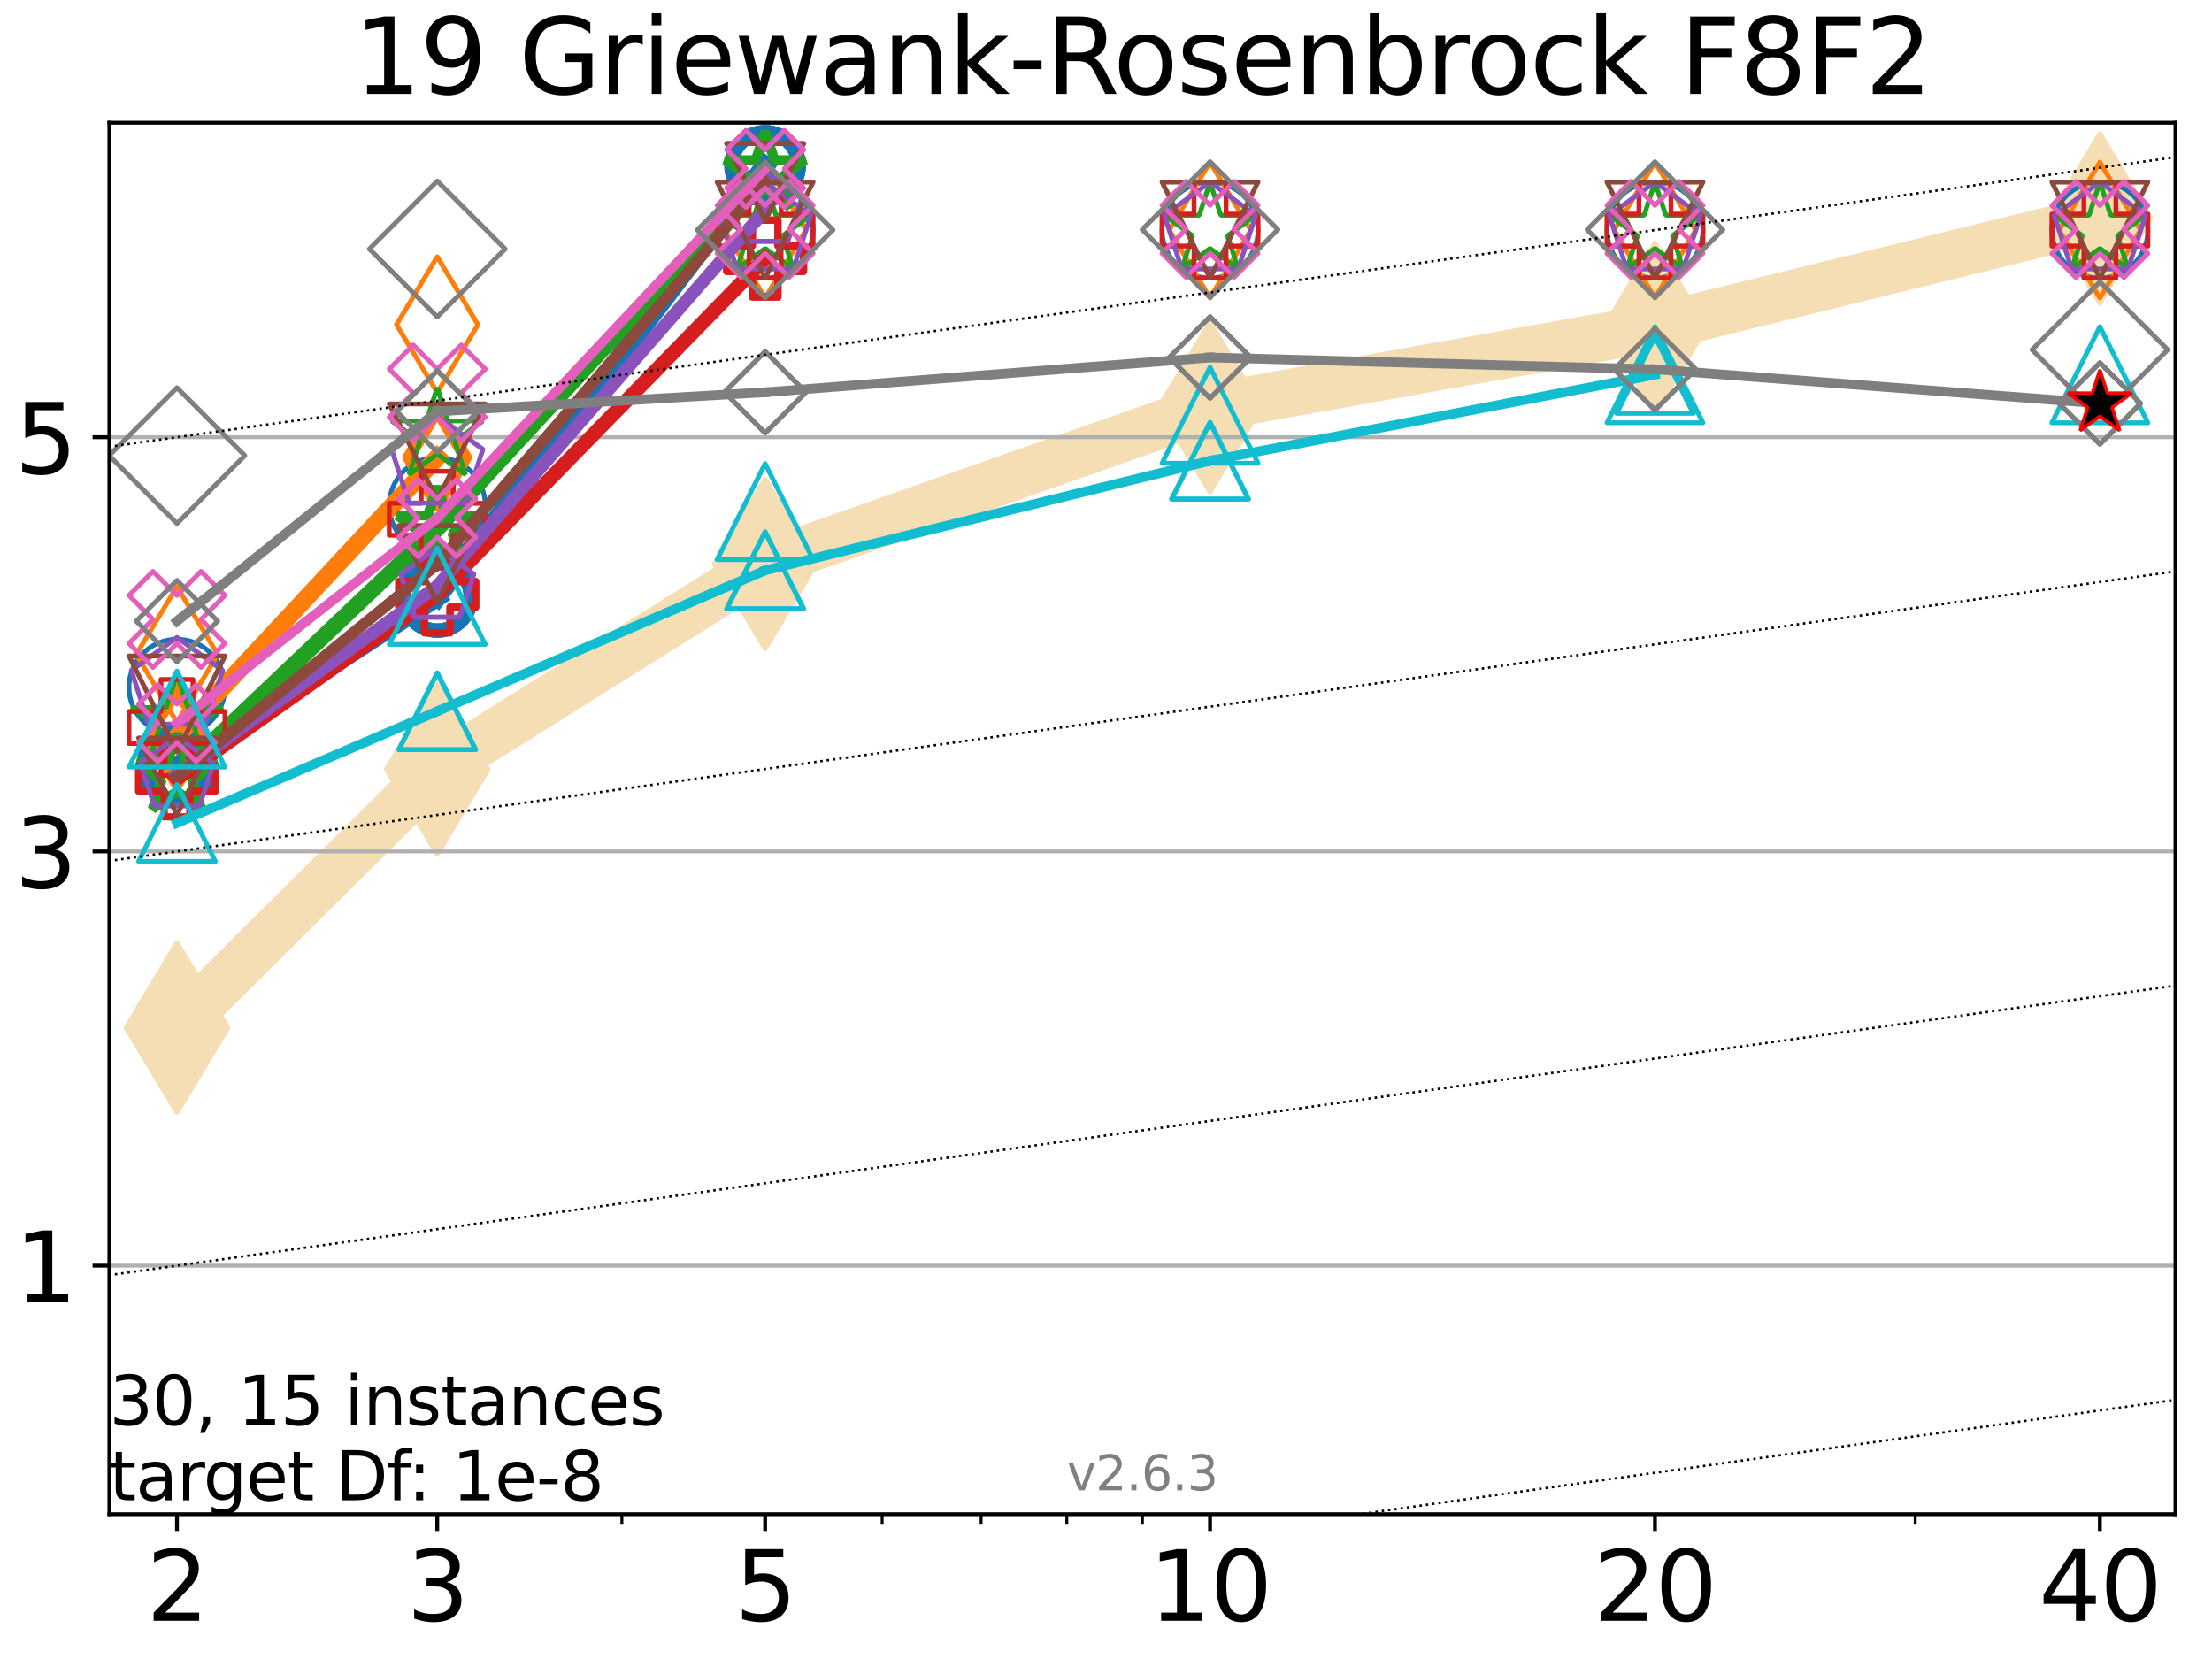 <?xml version="1.0" encoding="utf-8" standalone="no"?>
<!DOCTYPE svg PUBLIC "-//W3C//DTD SVG 1.1//EN"
  "http://www.w3.org/Graphics/SVG/1.1/DTD/svg11.dtd">
<svg xmlns:xlink="http://www.w3.org/1999/xlink" width="460.8pt" height="345.6pt" viewBox="0 0 460.8 345.6" xmlns="http://www.w3.org/2000/svg" version="1.1">
 <defs>
  <style type="text/css">*{stroke-linejoin: round; stroke-linecap: butt}</style>
 </defs>
 <g id="figure_1">
  <g id="patch_1">
   <path d="M 0 345.6 
L 460.8 345.6 
L 460.8 0 
L 0 0 
z
" style="fill: #ffffff"/>
  </g>
  <g id="axes_1">
   <g id="patch_2">
    <path d="M 22.78 315.44 
L 453.192 315.44 
L 453.192 25.56 
L 22.78 25.56 
z
" style="fill: #ffffff"/>
   </g>
   <g id="line2d_1">
    <path d="M 36.868 214.08 
L 91.085 160.247 
L 159.39 117.449 
L 252.074 84.83 
L 344.758 68.265 
L 437.443 45.519 
" clip-path="url(#p301dee664b)" style="fill: none; stroke: #f5deb3; stroke-width: 10; stroke-linecap: square"/>
    <defs>
     <path id="mb183e03fbd" d="M -0 17.678 
L 10.607 0 
L 0 -17.678 
L -10.607 -0 
z
" style="stroke: #f5deb3; stroke-linejoin: miter"/>
    </defs>
    <g clip-path="url(#p301dee664b)">
     <use xlink:href="#mb183e03fbd" x="36.868" y="214.08" style="fill: #f5deb3; stroke: #f5deb3; stroke-linejoin: miter"/>
     <use xlink:href="#mb183e03fbd" x="91.085" y="160.247" style="fill: #f5deb3; stroke: #f5deb3; stroke-linejoin: miter"/>
     <use xlink:href="#mb183e03fbd" x="159.39" y="117.449" style="fill: #f5deb3; stroke: #f5deb3; stroke-linejoin: miter"/>
     <use xlink:href="#mb183e03fbd" x="252.074" y="84.83" style="fill: #f5deb3; stroke: #f5deb3; stroke-linejoin: miter"/>
     <use xlink:href="#mb183e03fbd" x="344.758" y="68.265" style="fill: #f5deb3; stroke: #f5deb3; stroke-linejoin: miter"/>
     <use xlink:href="#mb183e03fbd" x="437.443" y="45.519" style="fill: #f5deb3; stroke: #f5deb3; stroke-linejoin: miter"/>
    </g>
   </g>
   <g id="matplotlib.axis_1">
    <g id="xtick_1">
     <g id="line2d_2">
      <defs>
       <path id="m2f37710e76" d="M 0 0 
L 0 3.5 
" style="stroke: #000000; stroke-width: 0.8"/>
      </defs>
      <g>
       <use xlink:href="#m2f37710e76" x="36.868" y="315.44" style="stroke: #000000; stroke-width: 0.8"/>
      </g>
     </g>
     <g id="text_1">
      <!-- 2 -->
      <g transform="translate(30.506 337.637) scale(0.2 -0.2)">
       <defs>
        <path id="DejaVuSans-32" d="M 1228 531 
L 3431 531 
L 3431 0 
L 469 0 
L 469 531 
Q 828 903 1448 1529 
Q 2069 2156 2228 2338 
Q 2531 2678 2651 2914 
Q 2772 3150 2772 3378 
Q 2772 3750 2511 3984 
Q 2250 4219 1831 4219 
Q 1534 4219 1204 4116 
Q 875 4013 500 3803 
L 500 4441 
Q 881 4594 1212 4672 
Q 1544 4750 1819 4750 
Q 2544 4750 2975 4387 
Q 3406 4025 3406 3419 
Q 3406 3131 3298 2873 
Q 3191 2616 2906 2266 
Q 2828 2175 2409 1742 
Q 1991 1309 1228 531 
z
" transform="scale(0.016)"/>
       </defs>
       <use xlink:href="#DejaVuSans-32"/>
      </g>
     </g>
    </g>
    <g id="xtick_2">
     <g id="line2d_3">
      <g>
       <use xlink:href="#m2f37710e76" x="91.085" y="315.44" style="stroke: #000000; stroke-width: 0.8"/>
      </g>
     </g>
     <g id="text_2">
      <!-- 3 -->
      <g transform="translate(84.723 337.637) scale(0.2 -0.2)">
       <defs>
        <path id="DejaVuSans-33" d="M 2597 2516 
Q 3050 2419 3304 2112 
Q 3559 1806 3559 1356 
Q 3559 666 3084 287 
Q 2609 -91 1734 -91 
Q 1441 -91 1130 -33 
Q 819 25 488 141 
L 488 750 
Q 750 597 1062 519 
Q 1375 441 1716 441 
Q 2309 441 2620 675 
Q 2931 909 2931 1356 
Q 2931 1769 2642 2001 
Q 2353 2234 1838 2234 
L 1294 2234 
L 1294 2753 
L 1863 2753 
Q 2328 2753 2575 2939 
Q 2822 3125 2822 3475 
Q 2822 3834 2567 4026 
Q 2313 4219 1838 4219 
Q 1578 4219 1281 4162 
Q 984 4106 628 3988 
L 628 4550 
Q 988 4650 1302 4700 
Q 1616 4750 1894 4750 
Q 2613 4750 3031 4423 
Q 3450 4097 3450 3541 
Q 3450 3153 3228 2886 
Q 3006 2619 2597 2516 
z
" transform="scale(0.016)"/>
       </defs>
       <use xlink:href="#DejaVuSans-33"/>
      </g>
     </g>
    </g>
    <g id="xtick_3">
     <g id="line2d_4">
      <g>
       <use xlink:href="#m2f37710e76" x="159.39" y="315.44" style="stroke: #000000; stroke-width: 0.8"/>
      </g>
     </g>
     <g id="text_3">
      <!-- 5 -->
      <g transform="translate(153.028 337.637) scale(0.2 -0.2)">
       <defs>
        <path id="DejaVuSans-35" d="M 691 4666 
L 3169 4666 
L 3169 4134 
L 1269 4134 
L 1269 2991 
Q 1406 3038 1543 3061 
Q 1681 3084 1819 3084 
Q 2600 3084 3056 2656 
Q 3513 2228 3513 1497 
Q 3513 744 3044 326 
Q 2575 -91 1722 -91 
Q 1428 -91 1123 -41 
Q 819 9 494 109 
L 494 744 
Q 775 591 1075 516 
Q 1375 441 1709 441 
Q 2250 441 2565 725 
Q 2881 1009 2881 1497 
Q 2881 1984 2565 2268 
Q 2250 2553 1709 2553 
Q 1456 2553 1204 2497 
Q 953 2441 691 2322 
L 691 4666 
z
" transform="scale(0.016)"/>
       </defs>
       <use xlink:href="#DejaVuSans-35"/>
      </g>
     </g>
    </g>
    <g id="xtick_4">
     <g id="line2d_5">
      <g>
       <use xlink:href="#m2f37710e76" x="252.074" y="315.44" style="stroke: #000000; stroke-width: 0.8"/>
      </g>
     </g>
     <g id="text_4">
      <!-- 10 -->
      <g transform="translate(239.349 337.637) scale(0.2 -0.2)">
       <defs>
        <path id="DejaVuSans-31" d="M 794 531 
L 1825 531 
L 1825 4091 
L 703 3866 
L 703 4441 
L 1819 4666 
L 2450 4666 
L 2450 531 
L 3481 531 
L 3481 0 
L 794 0 
L 794 531 
z
" transform="scale(0.016)"/>
        <path id="DejaVuSans-30" d="M 2034 4250 
Q 1547 4250 1301 3770 
Q 1056 3291 1056 2328 
Q 1056 1369 1301 889 
Q 1547 409 2034 409 
Q 2525 409 2770 889 
Q 3016 1369 3016 2328 
Q 3016 3291 2770 3770 
Q 2525 4250 2034 4250 
z
M 2034 4750 
Q 2819 4750 3233 4129 
Q 3647 3509 3647 2328 
Q 3647 1150 3233 529 
Q 2819 -91 2034 -91 
Q 1250 -91 836 529 
Q 422 1150 422 2328 
Q 422 3509 836 4129 
Q 1250 4750 2034 4750 
z
" transform="scale(0.016)"/>
       </defs>
       <use xlink:href="#DejaVuSans-31"/>
       <use xlink:href="#DejaVuSans-30" x="63.623"/>
      </g>
     </g>
    </g>
    <g id="xtick_5">
     <g id="line2d_6">
      <g>
       <use xlink:href="#m2f37710e76" x="344.758" y="315.44" style="stroke: #000000; stroke-width: 0.8"/>
      </g>
     </g>
     <g id="text_5">
      <!-- 20 -->
      <g transform="translate(332.033 337.637) scale(0.2 -0.2)">
       <use xlink:href="#DejaVuSans-32"/>
       <use xlink:href="#DejaVuSans-30" x="63.623"/>
      </g>
     </g>
    </g>
    <g id="xtick_6">
     <g id="line2d_7">
      <g>
       <use xlink:href="#m2f37710e76" x="437.443" y="315.44" style="stroke: #000000; stroke-width: 0.8"/>
      </g>
     </g>
     <g id="text_6">
      <!-- 40 -->
      <g transform="translate(424.718 337.637) scale(0.2 -0.2)">
       <defs>
        <path id="DejaVuSans-34" d="M 2419 4116 
L 825 1625 
L 2419 1625 
L 2419 4116 
z
M 2253 4666 
L 3047 4666 
L 3047 1625 
L 3713 1625 
L 3713 1100 
L 3047 1100 
L 3047 0 
L 2419 0 
L 2419 1100 
L 313 1100 
L 313 1709 
L 2253 4666 
z
" transform="scale(0.016)"/>
       </defs>
       <use xlink:href="#DejaVuSans-34"/>
       <use xlink:href="#DejaVuSans-30" x="63.623"/>
      </g>
     </g>
    </g>
    <g id="xtick_7">
     <g id="line2d_8">
      <defs>
       <path id="m97f1a45f03" d="M 0 0 
L 0 2 
" style="stroke: #000000; stroke-width: 0.6"/>
      </defs>
      <g>
       <use xlink:href="#m97f1a45f03" x="129.552" y="315.44" style="stroke: #000000; stroke-width: 0.6"/>
      </g>
     </g>
    </g>
    <g id="xtick_8">
     <g id="line2d_9">
      <g>
       <use xlink:href="#m97f1a45f03" x="183.769" y="315.44" style="stroke: #000000; stroke-width: 0.6"/>
      </g>
     </g>
    </g>
    <g id="xtick_9">
     <g id="line2d_10">
      <g>
       <use xlink:href="#m97f1a45f03" x="204.381" y="315.44" style="stroke: #000000; stroke-width: 0.6"/>
      </g>
     </g>
    </g>
    <g id="xtick_10">
     <g id="line2d_11">
      <g>
       <use xlink:href="#m97f1a45f03" x="222.237" y="315.44" style="stroke: #000000; stroke-width: 0.6"/>
      </g>
     </g>
    </g>
    <g id="xtick_11">
     <g id="line2d_12">
      <g>
       <use xlink:href="#m97f1a45f03" x="237.986" y="315.44" style="stroke: #000000; stroke-width: 0.6"/>
      </g>
     </g>
    </g>
    <g id="xtick_12">
     <g id="line2d_13">
      <g>
       <use xlink:href="#m97f1a45f03" x="398.975" y="315.44" style="stroke: #000000; stroke-width: 0.6"/>
      </g>
     </g>
    </g>
   </g>
   <g id="matplotlib.axis_2">
    <g id="ytick_1">
     <g id="line2d_14">
      <path d="M 22.78 263.664 
L 453.192 263.664 
" clip-path="url(#p301dee664b)" style="fill: none; stroke: #b0b0b0; stroke-width: 0.8; stroke-linecap: square"/>
     </g>
     <g id="line2d_15">
      <defs>
       <path id="m0fce0805ba" d="M 0 0 
L -3.5 0 
" style="stroke: #000000; stroke-width: 0.8"/>
      </defs>
      <g>
       <use xlink:href="#m0fce0805ba" x="22.78" y="263.664" style="stroke: #000000; stroke-width: 0.8"/>
      </g>
     </g>
     <g id="text_7">
      <!-- 1 -->
      <g transform="translate(3.055 271.263) scale(0.2 -0.2)">
       <use xlink:href="#DejaVuSans-31"/>
      </g>
     </g>
    </g>
    <g id="ytick_2">
     <g id="line2d_16">
      <path d="M 22.78 177.372 
L 453.192 177.372 
" clip-path="url(#p301dee664b)" style="fill: none; stroke: #b0b0b0; stroke-width: 0.8; stroke-linecap: square"/>
     </g>
     <g id="line2d_17">
      <g>
       <use xlink:href="#m0fce0805ba" x="22.78" y="177.372" style="stroke: #000000; stroke-width: 0.8"/>
      </g>
     </g>
     <g id="text_8">
      <!-- 3 -->
      <g transform="translate(3.055 184.97) scale(0.2 -0.2)">
       <use xlink:href="#DejaVuSans-33"/>
      </g>
     </g>
    </g>
    <g id="ytick_3">
     <g id="line2d_18">
      <path d="M 22.78 91.079 
L 453.192 91.079 
" clip-path="url(#p301dee664b)" style="fill: none; stroke: #b0b0b0; stroke-width: 0.8; stroke-linecap: square"/>
     </g>
     <g id="line2d_19">
      <g>
       <use xlink:href="#m0fce0805ba" x="22.78" y="91.079" style="stroke: #000000; stroke-width: 0.8"/>
      </g>
     </g>
     <g id="text_9">
      <!-- 5 -->
      <g transform="translate(3.055 98.677) scale(0.2 -0.2)">
       <use xlink:href="#DejaVuSans-35"/>
      </g>
     </g>
    </g>
   </g>
   <g id="line2d_20">
    <path d="M 36.868 159.607 
L 91.085 124.364 
" clip-path="url(#p301dee664b)" style="fill: none; stroke: #1874b4; stroke-width: 4; stroke-linecap: square"/>
    <defs>
     <path id="m82ac18b508" d="M 0 7 
C 1.856 7 3.637 6.262 4.95 4.95 
C 6.262 3.637 7 1.856 7 0 
C 7 -1.856 6.262 -3.637 4.95 -4.95 
C 3.637 -6.262 1.856 -7 0 -7 
C -1.856 -7 -3.637 -6.262 -4.95 -4.95 
C -6.262 -3.637 -7 -1.856 -7 0 
C -7 1.856 -6.262 3.637 -4.95 4.95 
C -3.637 6.262 -1.856 7 0 7 
z
" style="stroke: #1874b4; stroke-width: 3"/>
    </defs>
    <g clip-path="url(#p301dee664b)">
     <use xlink:href="#m82ac18b508" x="36.868" y="159.607" style="fill-opacity: 0; stroke: #1874b4; stroke-width: 3"/>
     <use xlink:href="#m82ac18b508" x="91.085" y="124.364" style="fill-opacity: 0; stroke: #1874b4; stroke-width: 3"/>
    </g>
   </g>
   <g id="line2d_21">
    <path d="M 91.085 124.364 
L 159.39 34.537 
" clip-path="url(#p301dee664b)" style="fill: none; stroke: #1874b4; stroke-width: 4; stroke-linecap: square"/>
    <g clip-path="url(#p301dee664b)">
     <use xlink:href="#m82ac18b508" x="91.085" y="124.364" style="fill-opacity: 0; stroke: #1874b4; stroke-width: 3"/>
     <use xlink:href="#m82ac18b508" x="159.39" y="34.537" style="fill-opacity: 0; stroke: #1874b4; stroke-width: 3"/>
    </g>
   </g>
   <g id="line2d_22">
    <path d="M 159.39 34.537 
" clip-path="url(#p301dee664b)" style="fill: none; stroke: #1874b4; stroke-width: 4; stroke-linecap: square"/>
    <g clip-path="url(#p301dee664b)">
     <use xlink:href="#m82ac18b508" x="159.39" y="34.537" style="fill-opacity: 0; stroke: #1874b4; stroke-width: 3"/>
    </g>
   </g>
   <g id="line2d_23"/>
   <g id="line2d_24">
    <defs>
     <path id="m40cd40e15b" d="M 0 10 
C 2.652 10 5.196 8.946 7.071 7.071 
C 8.946 5.196 10 2.652 10 0 
C 10 -2.652 8.946 -5.196 7.071 -7.071 
C 5.196 -8.946 2.652 -10 0 -10 
C -2.652 -10 -5.196 -8.946 -7.071 -7.071 
C -8.946 -5.196 -10 -2.652 -10 0 
C -10 2.652 -8.946 5.196 -7.071 7.071 
C -5.196 8.946 -2.652 10 0 10 
z
" style="stroke: #1874b4"/>
    </defs>
    <g clip-path="url(#p301dee664b)">
     <use xlink:href="#m40cd40e15b" x="36.868" y="143.165" style="fill-opacity: 0; stroke: #1874b4"/>
     <use xlink:href="#m40cd40e15b" x="91.085" y="105.306" style="fill-opacity: 0; stroke: #1874b4"/>
     <use xlink:href="#m40cd40e15b" x="159.39" y="47.933" style="fill-opacity: 0; stroke: #1874b4"/>
     <use xlink:href="#m40cd40e15b" x="252.074" y="47.933" style="fill-opacity: 0; stroke: #1874b4"/>
     <use xlink:href="#m40cd40e15b" x="344.758" y="47.933" style="fill-opacity: 0; stroke: #1874b4"/>
     <use xlink:href="#m40cd40e15b" x="437.443" y="47.933" style="fill-opacity: 0; stroke: #1874b4"/>
    </g>
   </g>
   <g id="line2d_25">
    <path d="M 36.868 153.457 
L 91.085 95.308 
" clip-path="url(#p301dee664b)" style="fill: none; stroke: #ff7d0b; stroke-width: 3.667; stroke-linecap: square"/>
    <defs>
     <path id="m44067adeee" d="M -0 9.899 
L 5.94 0 
L 0 -9.899 
L -5.94 -0 
z
" style="stroke: #ff7d0b; stroke-width: 2.5; stroke-linejoin: miter"/>
    </defs>
    <g clip-path="url(#p301dee664b)">
     <use xlink:href="#m44067adeee" x="36.868" y="153.457" style="fill-opacity: 0; stroke: #ff7d0b; stroke-width: 2.5; stroke-linejoin: miter"/>
     <use xlink:href="#m44067adeee" x="91.085" y="95.308" style="fill-opacity: 0; stroke: #ff7d0b; stroke-width: 2.5; stroke-linejoin: miter"/>
    </g>
   </g>
   <g id="line2d_26">
    <path d="M 91.085 95.308 
" clip-path="url(#p301dee664b)" style="fill: none; stroke: #ff7d0b; stroke-width: 3.667; stroke-linecap: square"/>
    <g clip-path="url(#p301dee664b)">
     <use xlink:href="#m44067adeee" x="91.085" y="95.308" style="fill-opacity: 0; stroke: #ff7d0b; stroke-width: 2.5; stroke-linejoin: miter"/>
    </g>
   </g>
   <g id="line2d_27"/>
   <g id="line2d_28">
    <defs>
     <path id="mc7d5faf5b4" d="M -0 14.142 
L 8.485 0 
L -0 -14.142 
L -8.485 -0 
z
" style="stroke: #ff7d0b; stroke-linejoin: miter"/>
    </defs>
    <g clip-path="url(#p301dee664b)">
     <use xlink:href="#mc7d5faf5b4" x="36.868" y="136.335" style="fill-opacity: 0; stroke: #ff7d0b; stroke-linejoin: miter"/>
     <use xlink:href="#mc7d5faf5b4" x="91.085" y="67.635" style="fill-opacity: 0; stroke: #ff7d0b; stroke-linejoin: miter"/>
     <use xlink:href="#mc7d5faf5b4" x="159.39" y="47.933" style="fill-opacity: 0; stroke: #ff7d0b; stroke-linejoin: miter"/>
     <use xlink:href="#mc7d5faf5b4" x="252.074" y="47.933" style="fill-opacity: 0; stroke: #ff7d0b; stroke-linejoin: miter"/>
     <use xlink:href="#mc7d5faf5b4" x="344.758" y="47.933" style="fill-opacity: 0; stroke: #ff7d0b; stroke-linejoin: miter"/>
     <use xlink:href="#mc7d5faf5b4" x="437.443" y="47.933" style="fill-opacity: 0; stroke: #ff7d0b; stroke-linejoin: miter"/>
    </g>
   </g>
   <g id="line2d_29">
    <path d="M 36.868 161.52 
L 91.085 110.078 
" clip-path="url(#p301dee664b)" style="fill: none; stroke: #22a022; stroke-width: 3.333; stroke-linecap: square"/>
    <defs>
     <path id="m3d1a5b287a" d="M 0 -8.7 
L -1.953 -2.688 
L -8.274 -2.688 
L -3.16 1.027 
L -5.114 7.038 
L -0 3.323 
L 5.114 7.038 
L 3.16 1.027 
L 8.274 -2.688 
L 1.953 -2.688 
z
" style="stroke: #22a022; stroke-width: 2; stroke-linejoin: bevel"/>
    </defs>
    <g clip-path="url(#p301dee664b)">
     <use xlink:href="#m3d1a5b287a" x="36.868" y="161.52" style="fill-opacity: 0; stroke: #22a022; stroke-width: 2; stroke-linejoin: bevel"/>
     <use xlink:href="#m3d1a5b287a" x="91.085" y="110.078" style="fill-opacity: 0; stroke: #22a022; stroke-width: 2; stroke-linejoin: bevel"/>
    </g>
   </g>
   <g id="line2d_30">
    <path d="M 91.085 110.078 
L 159.39 36.066 
" clip-path="url(#p301dee664b)" style="fill: none; stroke: #22a022; stroke-width: 3.333; stroke-linecap: square"/>
    <g clip-path="url(#p301dee664b)">
     <use xlink:href="#m3d1a5b287a" x="91.085" y="110.078" style="fill-opacity: 0; stroke: #22a022; stroke-width: 2; stroke-linejoin: bevel"/>
     <use xlink:href="#m3d1a5b287a" x="159.39" y="36.066" style="fill-opacity: 0; stroke: #22a022; stroke-width: 2; stroke-linejoin: bevel"/>
    </g>
   </g>
   <g id="line2d_31">
    <path d="M 159.39 36.066 
" clip-path="url(#p301dee664b)" style="fill: none; stroke: #22a022; stroke-width: 3.333; stroke-linecap: square"/>
    <g clip-path="url(#p301dee664b)">
     <use xlink:href="#m3d1a5b287a" x="159.39" y="36.066" style="fill-opacity: 0; stroke: #22a022; stroke-width: 2; stroke-linejoin: bevel"/>
    </g>
   </g>
   <g id="line2d_32"/>
   <g id="line2d_33">
    <defs>
     <path id="m97feb3acd5" d="M 0 -10 
L -2.245 -3.09 
L -9.511 -3.09 
L -3.633 1.18 
L -5.878 8.09 
L -0 3.82 
L 5.878 8.09 
L 3.633 1.18 
L 9.511 -3.09 
L 2.245 -3.09 
z
" style="stroke: #22a022; stroke-linejoin: bevel"/>
    </defs>
    <g clip-path="url(#p301dee664b)">
     <use xlink:href="#m97feb3acd5" x="36.868" y="150.496" style="fill-opacity: 0; stroke: #22a022; stroke-linejoin: bevel"/>
     <use xlink:href="#m97feb3acd5" x="91.085" y="90.769" style="fill-opacity: 0; stroke: #22a022; stroke-linejoin: bevel"/>
     <use xlink:href="#m97feb3acd5" x="159.39" y="47.933" style="fill-opacity: 0; stroke: #22a022; stroke-linejoin: bevel"/>
     <use xlink:href="#m97feb3acd5" x="252.074" y="47.933" style="fill-opacity: 0; stroke: #22a022; stroke-linejoin: bevel"/>
     <use xlink:href="#m97feb3acd5" x="344.758" y="47.933" style="fill-opacity: 0; stroke: #22a022; stroke-linejoin: bevel"/>
     <use xlink:href="#m97feb3acd5" x="437.443" y="47.933" style="fill-opacity: 0; stroke: #22a022; stroke-linejoin: bevel"/>
    </g>
   </g>
   <g id="line2d_34">
    <path d="M 36.868 162.16 
L 91.085 123.81 
" clip-path="url(#p301dee664b)" style="fill: none; stroke: #d61e1f; stroke-width: 3; stroke-linecap: square"/>
    <defs>
     <path id="mbf5a6adc44" d="M -2.667 8 
L 2.667 8 
L 2.667 2.667 
L 8 2.667 
L 8 -2.667 
L 2.667 -2.667 
L 2.667 -8 
L -2.667 -8 
L -2.667 -2.667 
L -8 -2.667 
L -8 2.667 
L -2.667 2.667 
z
" style="stroke: #d61e1f; stroke-width: 1.5; stroke-linejoin: miter"/>
    </defs>
    <g clip-path="url(#p301dee664b)">
     <use xlink:href="#mbf5a6adc44" x="36.868" y="162.16" style="fill-opacity: 0; stroke: #d61e1f; stroke-width: 1.5; stroke-linejoin: miter"/>
     <use xlink:href="#mbf5a6adc44" x="91.085" y="123.81" style="fill-opacity: 0; stroke: #d61e1f; stroke-width: 1.5; stroke-linejoin: miter"/>
    </g>
   </g>
   <g id="line2d_35">
    <path d="M 91.085 123.81 
L 159.39 53.861 
" clip-path="url(#p301dee664b)" style="fill: none; stroke: #d61e1f; stroke-width: 3; stroke-linecap: square"/>
    <g clip-path="url(#p301dee664b)">
     <use xlink:href="#mbf5a6adc44" x="91.085" y="123.81" style="fill-opacity: 0; stroke: #d61e1f; stroke-width: 1.5; stroke-linejoin: miter"/>
     <use xlink:href="#mbf5a6adc44" x="159.39" y="53.861" style="fill-opacity: 0; stroke: #d61e1f; stroke-width: 1.5; stroke-linejoin: miter"/>
    </g>
   </g>
   <g id="line2d_36">
    <path d="M 159.39 53.861 
" clip-path="url(#p301dee664b)" style="fill: none; stroke: #d61e1f; stroke-width: 3; stroke-linecap: square"/>
    <g clip-path="url(#p301dee664b)">
     <use xlink:href="#mbf5a6adc44" x="159.39" y="53.861" style="fill-opacity: 0; stroke: #d61e1f; stroke-width: 1.5; stroke-linejoin: miter"/>
    </g>
   </g>
   <g id="line2d_37"/>
   <g id="line2d_38">
    <defs>
     <path id="m231707bce0" d="M -3.333 10 
L 3.333 10 
L 3.333 3.333 
L 10 3.333 
L 10 -3.333 
L 3.333 -3.333 
L 3.333 -10 
L -3.333 -10 
L -3.333 -3.333 
L -10 -3.333 
L -10 3.333 
L -3.333 3.333 
z
" style="stroke: #d61e1f; stroke-linejoin: miter"/>
    </defs>
    <g clip-path="url(#p301dee664b)">
     <use xlink:href="#m231707bce0" x="36.868" y="151.555" style="fill-opacity: 0; stroke: #d61e1f; stroke-linejoin: miter"/>
     <use xlink:href="#m231707bce0" x="91.085" y="108.177" style="fill-opacity: 0; stroke: #d61e1f; stroke-linejoin: miter"/>
     <use xlink:href="#m231707bce0" x="159.39" y="47.933" style="fill-opacity: 0; stroke: #d61e1f; stroke-linejoin: miter"/>
     <use xlink:href="#m231707bce0" x="252.074" y="47.933" style="fill-opacity: 0; stroke: #d61e1f; stroke-linejoin: miter"/>
     <use xlink:href="#m231707bce0" x="344.758" y="47.933" style="fill-opacity: 0; stroke: #d61e1f; stroke-linejoin: miter"/>
     <use xlink:href="#m231707bce0" x="437.443" y="47.933" style="fill-opacity: 0; stroke: #d61e1f; stroke-linejoin: miter"/>
    </g>
   </g>
   <g id="line2d_39">
    <path d="M 36.868 161.429 
L 91.085 122.096 
" clip-path="url(#p301dee664b)" style="fill: none; stroke: #8a52bd; stroke-width: 2.667; stroke-linecap: square"/>
    <defs>
     <path id="m31863f5e22" d="M 0 -8 
L -7.608 -2.472 
L -4.702 6.472 
L 4.702 6.472 
L 7.608 -2.472 
z
" style="stroke: #8a52bd; stroke-linejoin: miter"/>
    </defs>
    <g clip-path="url(#p301dee664b)">
     <use xlink:href="#m31863f5e22" x="36.868" y="161.429" style="fill-opacity: 0; stroke: #8a52bd; stroke-linejoin: miter"/>
     <use xlink:href="#m31863f5e22" x="91.085" y="122.096" style="fill-opacity: 0; stroke: #8a52bd; stroke-linejoin: miter"/>
    </g>
   </g>
   <g id="line2d_40">
    <path d="M 91.085 122.096 
L 159.39 43.802 
" clip-path="url(#p301dee664b)" style="fill: none; stroke: #8a52bd; stroke-width: 2.667; stroke-linecap: square"/>
    <g clip-path="url(#p301dee664b)">
     <use xlink:href="#m31863f5e22" x="91.085" y="122.096" style="fill-opacity: 0; stroke: #8a52bd; stroke-linejoin: miter"/>
     <use xlink:href="#m31863f5e22" x="159.39" y="43.802" style="fill-opacity: 0; stroke: #8a52bd; stroke-linejoin: miter"/>
    </g>
   </g>
   <g id="line2d_41">
    <path d="M 159.39 43.802 
" clip-path="url(#p301dee664b)" style="fill: none; stroke: #8a52bd; stroke-width: 2.667; stroke-linecap: square"/>
    <g clip-path="url(#p301dee664b)">
     <use xlink:href="#m31863f5e22" x="159.39" y="43.802" style="fill-opacity: 0; stroke: #8a52bd; stroke-linejoin: miter"/>
    </g>
   </g>
   <g id="line2d_42"/>
   <g id="line2d_43">
    <defs>
     <path id="m6d1f3e1672" d="M 0 -10 
L -9.511 -3.09 
L -5.878 8.09 
L 5.878 8.09 
L 9.511 -3.09 
z
" style="stroke: #8a52bd; stroke-linejoin: miter"/>
    </defs>
    <g clip-path="url(#p301dee664b)">
     <use xlink:href="#m6d1f3e1672" x="36.868" y="142.784" style="fill-opacity: 0; stroke: #8a52bd; stroke-linejoin: miter"/>
     <use xlink:href="#m6d1f3e1672" x="91.085" y="96.692" style="fill-opacity: 0; stroke: #8a52bd; stroke-linejoin: miter"/>
     <use xlink:href="#m6d1f3e1672" x="159.39" y="47.933" style="fill-opacity: 0; stroke: #8a52bd; stroke-linejoin: miter"/>
     <use xlink:href="#m6d1f3e1672" x="252.074" y="47.933" style="fill-opacity: 0; stroke: #8a52bd; stroke-linejoin: miter"/>
     <use xlink:href="#m6d1f3e1672" x="344.758" y="47.933" style="fill-opacity: 0; stroke: #8a52bd; stroke-linejoin: miter"/>
     <use xlink:href="#m6d1f3e1672" x="437.443" y="47.933" style="fill-opacity: 0; stroke: #8a52bd; stroke-linejoin: miter"/>
    </g>
   </g>
   <g id="line2d_44">
    <path d="M 36.868 161.737 
L 91.085 117.53 
" clip-path="url(#p301dee664b)" style="fill: none; stroke: #8c493c; stroke-width: 2.333; stroke-linecap: square"/>
    <defs>
     <path id="m2c4dd5ff2f" d="M -0 8 
L 8 -8 
L -8 -8 
z
" style="stroke: #8c493c; stroke-linejoin: miter"/>
    </defs>
    <g clip-path="url(#p301dee664b)">
     <use xlink:href="#m2c4dd5ff2f" x="36.868" y="161.737" style="fill-opacity: 0; stroke: #8c493c; stroke-linejoin: miter"/>
     <use xlink:href="#m2c4dd5ff2f" x="91.085" y="117.53" style="fill-opacity: 0; stroke: #8c493c; stroke-linejoin: miter"/>
    </g>
   </g>
   <g id="line2d_45">
    <path d="M 91.085 117.53 
L 159.39 37.909 
" clip-path="url(#p301dee664b)" style="fill: none; stroke: #8c493c; stroke-width: 2.333; stroke-linecap: square"/>
    <g clip-path="url(#p301dee664b)">
     <use xlink:href="#m2c4dd5ff2f" x="91.085" y="117.53" style="fill-opacity: 0; stroke: #8c493c; stroke-linejoin: miter"/>
     <use xlink:href="#m2c4dd5ff2f" x="159.39" y="37.909" style="fill-opacity: 0; stroke: #8c493c; stroke-linejoin: miter"/>
    </g>
   </g>
   <g id="line2d_46">
    <path d="M 159.39 37.909 
" clip-path="url(#p301dee664b)" style="fill: none; stroke: #8c493c; stroke-width: 2.333; stroke-linecap: square"/>
    <g clip-path="url(#p301dee664b)">
     <use xlink:href="#m2c4dd5ff2f" x="159.39" y="37.909" style="fill-opacity: 0; stroke: #8c493c; stroke-linejoin: miter"/>
    </g>
   </g>
   <g id="line2d_47"/>
   <g id="line2d_48">
    <defs>
     <path id="ma5c66d98d2" d="M -0 10 
L 10 -10 
L -10 -10 
z
" style="stroke: #8c493c; stroke-linejoin: miter"/>
    </defs>
    <g clip-path="url(#p301dee664b)">
     <use xlink:href="#ma5c66d98d2" x="36.868" y="146.662" style="fill-opacity: 0; stroke: #8c493c; stroke-linejoin: miter"/>
     <use xlink:href="#ma5c66d98d2" x="91.085" y="94.15" style="fill-opacity: 0; stroke: #8c493c; stroke-linejoin: miter"/>
     <use xlink:href="#ma5c66d98d2" x="159.39" y="47.933" style="fill-opacity: 0; stroke: #8c493c; stroke-linejoin: miter"/>
     <use xlink:href="#ma5c66d98d2" x="252.074" y="47.933" style="fill-opacity: 0; stroke: #8c493c; stroke-linejoin: miter"/>
     <use xlink:href="#ma5c66d98d2" x="344.758" y="47.933" style="fill-opacity: 0; stroke: #8c493c; stroke-linejoin: miter"/>
     <use xlink:href="#ma5c66d98d2" x="437.443" y="47.933" style="fill-opacity: 0; stroke: #8c493c; stroke-linejoin: miter"/>
    </g>
   </g>
   <g id="line2d_49">
    <path d="M 36.868 150.662 
L 91.085 107.926 
" clip-path="url(#p301dee664b)" style="fill: none; stroke: #e35fbb; stroke-width: 2; stroke-linecap: square"/>
    <defs>
     <path id="mb092bdcb8a" d="M -4 8 
L 0 4 
L 4 8 
L 8 4 
L 4 0 
L 8 -4 
L 4 -8 
L 0 -4 
L -4 -8 
L -8 -4 
L -4 0 
L -8 4 
z
" style="stroke: #e35fbb; stroke-linejoin: miter"/>
    </defs>
    <g clip-path="url(#p301dee664b)">
     <use xlink:href="#mb092bdcb8a" x="36.868" y="150.662" style="fill-opacity: 0; stroke: #e35fbb; stroke-linejoin: miter"/>
     <use xlink:href="#mb092bdcb8a" x="91.085" y="107.926" style="fill-opacity: 0; stroke: #e35fbb; stroke-linejoin: miter"/>
    </g>
   </g>
   <g id="line2d_50">
    <path d="M 91.085 107.926 
L 159.39 35.18 
" clip-path="url(#p301dee664b)" style="fill: none; stroke: #e35fbb; stroke-width: 2; stroke-linecap: square"/>
    <g clip-path="url(#p301dee664b)">
     <use xlink:href="#mb092bdcb8a" x="91.085" y="107.926" style="fill-opacity: 0; stroke: #e35fbb; stroke-linejoin: miter"/>
     <use xlink:href="#mb092bdcb8a" x="159.39" y="35.18" style="fill-opacity: 0; stroke: #e35fbb; stroke-linejoin: miter"/>
    </g>
   </g>
   <g id="line2d_51">
    <path d="M 159.39 35.18 
" clip-path="url(#p301dee664b)" style="fill: none; stroke: #e35fbb; stroke-width: 2; stroke-linecap: square"/>
    <g clip-path="url(#p301dee664b)">
     <use xlink:href="#mb092bdcb8a" x="159.39" y="35.18" style="fill-opacity: 0; stroke: #e35fbb; stroke-linejoin: miter"/>
    </g>
   </g>
   <g id="line2d_52"/>
   <g id="line2d_53">
    <defs>
     <path id="me00fd1bfea" d="M -5 10 
L 0 5 
L 5 10 
L 10 5 
L 5 0 
L 10 -5 
L 5 -10 
L 0 -5 
L -5 -10 
L -10 -5 
L -5 0 
L -10 5 
z
" style="stroke: #e35fbb; stroke-linejoin: miter"/>
    </defs>
    <g clip-path="url(#p301dee664b)">
     <use xlink:href="#me00fd1bfea" x="36.868" y="129.033" style="fill-opacity: 0; stroke: #e35fbb; stroke-linejoin: miter"/>
     <use xlink:href="#me00fd1bfea" x="91.085" y="81.87" style="fill-opacity: 0; stroke: #e35fbb; stroke-linejoin: miter"/>
     <use xlink:href="#me00fd1bfea" x="159.39" y="47.766" style="fill-opacity: 0; stroke: #e35fbb; stroke-linejoin: miter"/>
     <use xlink:href="#me00fd1bfea" x="252.074" y="47.766" style="fill-opacity: 0; stroke: #e35fbb; stroke-linejoin: miter"/>
     <use xlink:href="#me00fd1bfea" x="344.758" y="47.782" style="fill-opacity: 0; stroke: #e35fbb; stroke-linejoin: miter"/>
     <use xlink:href="#me00fd1bfea" x="437.443" y="47.805" style="fill-opacity: 0; stroke: #e35fbb; stroke-linejoin: miter"/>
    </g>
   </g>
   <g id="line2d_54">
    <path d="M 36.868 171.447 
L 91.085 148.173 
" clip-path="url(#p301dee664b)" style="fill: none; stroke: #11bdcf; stroke-width: 2; stroke-linecap: square"/>
    <defs>
     <path id="m3b7962b028" d="M 0 -8 
L -8 8 
L 8 8 
z
" style="stroke: #11bdcf; stroke-linejoin: miter"/>
    </defs>
    <g clip-path="url(#p301dee664b)">
     <use xlink:href="#m3b7962b028" x="36.868" y="171.447" style="fill-opacity: 0; stroke: #11bdcf; stroke-linejoin: miter"/>
     <use xlink:href="#m3b7962b028" x="91.085" y="148.173" style="fill-opacity: 0; stroke: #11bdcf; stroke-linejoin: miter"/>
    </g>
   </g>
   <g id="line2d_55">
    <path d="M 91.085 148.173 
L 159.39 118.82 
" clip-path="url(#p301dee664b)" style="fill: none; stroke: #11bdcf; stroke-width: 2; stroke-linecap: square"/>
    <g clip-path="url(#p301dee664b)">
     <use xlink:href="#m3b7962b028" x="91.085" y="148.173" style="fill-opacity: 0; stroke: #11bdcf; stroke-linejoin: miter"/>
     <use xlink:href="#m3b7962b028" x="159.39" y="118.82" style="fill-opacity: 0; stroke: #11bdcf; stroke-linejoin: miter"/>
    </g>
   </g>
   <g id="line2d_56">
    <path d="M 159.39 118.82 
L 252.074 95.982 
" clip-path="url(#p301dee664b)" style="fill: none; stroke: #11bdcf; stroke-width: 2; stroke-linecap: square"/>
    <g clip-path="url(#p301dee664b)">
     <use xlink:href="#m3b7962b028" x="159.39" y="118.82" style="fill-opacity: 0; stroke: #11bdcf; stroke-linejoin: miter"/>
     <use xlink:href="#m3b7962b028" x="252.074" y="95.982" style="fill-opacity: 0; stroke: #11bdcf; stroke-linejoin: miter"/>
    </g>
   </g>
   <g id="line2d_57">
    <path d="M 252.074 95.982 
L 344.758 78.054 
" clip-path="url(#p301dee664b)" style="fill: none; stroke: #11bdcf; stroke-width: 2; stroke-linecap: square"/>
    <g clip-path="url(#p301dee664b)">
     <use xlink:href="#m3b7962b028" x="252.074" y="95.982" style="fill-opacity: 0; stroke: #11bdcf; stroke-linejoin: miter"/>
     <use xlink:href="#m3b7962b028" x="344.758" y="78.054" style="fill-opacity: 0; stroke: #11bdcf; stroke-linejoin: miter"/>
    </g>
   </g>
   <g id="line2d_58">
    <path d="M 344.758 78.054 
" clip-path="url(#p301dee664b)" style="fill: none; stroke: #11bdcf; stroke-width: 2; stroke-linecap: square"/>
    <g clip-path="url(#p301dee664b)">
     <use xlink:href="#m3b7962b028" x="344.758" y="78.054" style="fill-opacity: 0; stroke: #11bdcf; stroke-linejoin: miter"/>
    </g>
   </g>
   <g id="line2d_59"/>
   <g id="line2d_60">
    <defs>
     <path id="m8204bddee2" d="M 0 -10 
L -10 10 
L 10 10 
z
" style="stroke: #11bdcf; stroke-linejoin: miter"/>
    </defs>
    <g clip-path="url(#p301dee664b)">
     <use xlink:href="#m8204bddee2" x="36.868" y="149.797" style="fill-opacity: 0; stroke: #11bdcf; stroke-linejoin: miter"/>
     <use xlink:href="#m8204bddee2" x="91.085" y="124.229" style="fill-opacity: 0; stroke: #11bdcf; stroke-linejoin: miter"/>
     <use xlink:href="#m8204bddee2" x="159.39" y="106.58" style="fill-opacity: 0; stroke: #11bdcf; stroke-linejoin: miter"/>
     <use xlink:href="#m8204bddee2" x="252.074" y="86.507" style="fill-opacity: 0; stroke: #11bdcf; stroke-linejoin: miter"/>
     <use xlink:href="#m8204bddee2" x="344.758" y="78.064" style="fill-opacity: 0; stroke: #11bdcf; stroke-linejoin: miter"/>
     <use xlink:href="#m8204bddee2" x="437.443" y="78.073" style="fill-opacity: 0; stroke: #11bdcf; stroke-linejoin: miter"/>
    </g>
   </g>
   <g id="line2d_61">
    <path d="M 36.868 129.391 
L 91.085 85.705 
" clip-path="url(#p301dee664b)" style="fill: none; stroke: #7f7f7f; stroke-width: 2; stroke-linecap: square"/>
    <defs>
     <path id="mdeacd11d09" d="M -0 8.485 
L 8.485 0 
L 0 -8.485 
L -8.485 -0 
z
" style="stroke: #7f7f7f; stroke-linejoin: miter"/>
    </defs>
    <g clip-path="url(#p301dee664b)">
     <use xlink:href="#mdeacd11d09" x="36.868" y="129.391" style="fill-opacity: 0; stroke: #7f7f7f; stroke-linejoin: miter"/>
     <use xlink:href="#mdeacd11d09" x="91.085" y="85.705" style="fill-opacity: 0; stroke: #7f7f7f; stroke-linejoin: miter"/>
    </g>
   </g>
   <g id="line2d_62">
    <path d="M 91.085 85.705 
L 159.39 81.716 
" clip-path="url(#p301dee664b)" style="fill: none; stroke: #7f7f7f; stroke-width: 2; stroke-linecap: square"/>
    <g clip-path="url(#p301dee664b)">
     <use xlink:href="#mdeacd11d09" x="91.085" y="85.705" style="fill-opacity: 0; stroke: #7f7f7f; stroke-linejoin: miter"/>
     <use xlink:href="#mdeacd11d09" x="159.39" y="81.716" style="fill-opacity: 0; stroke: #7f7f7f; stroke-linejoin: miter"/>
    </g>
   </g>
   <g id="line2d_63">
    <path d="M 159.39 81.716 
L 252.074 74.473 
" clip-path="url(#p301dee664b)" style="fill: none; stroke: #7f7f7f; stroke-width: 2; stroke-linecap: square"/>
    <g clip-path="url(#p301dee664b)">
     <use xlink:href="#mdeacd11d09" x="159.39" y="81.716" style="fill-opacity: 0; stroke: #7f7f7f; stroke-linejoin: miter"/>
     <use xlink:href="#mdeacd11d09" x="252.074" y="74.473" style="fill-opacity: 0; stroke: #7f7f7f; stroke-linejoin: miter"/>
    </g>
   </g>
   <g id="line2d_64">
    <path d="M 252.074 74.473 
L 344.758 76.938 
" clip-path="url(#p301dee664b)" style="fill: none; stroke: #7f7f7f; stroke-width: 2; stroke-linecap: square"/>
    <g clip-path="url(#p301dee664b)">
     <use xlink:href="#mdeacd11d09" x="252.074" y="74.473" style="fill-opacity: 0; stroke: #7f7f7f; stroke-linejoin: miter"/>
     <use xlink:href="#mdeacd11d09" x="344.758" y="76.938" style="fill-opacity: 0; stroke: #7f7f7f; stroke-linejoin: miter"/>
    </g>
   </g>
   <g id="line2d_65">
    <path d="M 344.758 76.938 
L 437.443 84.047 
" clip-path="url(#p301dee664b)" style="fill: none; stroke: #7f7f7f; stroke-width: 2; stroke-linecap: square"/>
    <g clip-path="url(#p301dee664b)">
     <use xlink:href="#mdeacd11d09" x="344.758" y="76.938" style="fill-opacity: 0; stroke: #7f7f7f; stroke-linejoin: miter"/>
     <use xlink:href="#mdeacd11d09" x="437.443" y="84.047" style="fill-opacity: 0; stroke: #7f7f7f; stroke-linejoin: miter"/>
    </g>
   </g>
   <g id="line2d_66">
    <path d="M 437.443 84.047 
" clip-path="url(#p301dee664b)" style="fill: none; stroke: #7f7f7f; stroke-width: 2; stroke-linecap: square"/>
    <g clip-path="url(#p301dee664b)">
     <use xlink:href="#mdeacd11d09" x="437.443" y="84.047" style="fill-opacity: 0; stroke: #7f7f7f; stroke-linejoin: miter"/>
    </g>
   </g>
   <g id="line2d_67"/>
   <g id="line2d_68">
    <defs>
     <path id="m908c17d509" d="M -0 14.142 
L 14.142 0 
L 0 -14.142 
L -14.142 -0 
z
" style="stroke: #7f7f7f; stroke-linejoin: miter"/>
    </defs>
    <g clip-path="url(#p301dee664b)">
     <use xlink:href="#m908c17d509" x="36.868" y="94.907" style="fill-opacity: 0; stroke: #7f7f7f; stroke-linejoin: miter"/>
     <use xlink:href="#m908c17d509" x="91.085" y="51.862" style="fill-opacity: 0; stroke: #7f7f7f; stroke-linejoin: miter"/>
     <use xlink:href="#m908c17d509" x="159.39" y="47.902" style="fill-opacity: 0; stroke: #7f7f7f; stroke-linejoin: miter"/>
     <use xlink:href="#m908c17d509" x="252.074" y="47.826" style="fill-opacity: 0; stroke: #7f7f7f; stroke-linejoin: miter"/>
     <use xlink:href="#m908c17d509" x="344.758" y="47.852" style="fill-opacity: 0; stroke: #7f7f7f; stroke-linejoin: miter"/>
     <use xlink:href="#m908c17d509" x="437.443" y="72.852" style="fill-opacity: 0; stroke: #7f7f7f; stroke-linejoin: miter"/>
    </g>
   </g>
   <g id="line2d_69">
    <defs>
     <path id="m4430d64b9a" d="M 0 -7 
L -1.572 -2.163 
L -6.657 -2.163 
L -2.543 0.826 
L -4.114 5.663 
L -0 2.674 
L 4.114 5.663 
L 2.543 0.826 
L 6.657 -2.163 
L 1.572 -2.163 
z
" style="stroke: #ff0000; stroke-width: 0.7; stroke-linejoin: bevel"/>
    </defs>
    <g clip-path="url(#p301dee664b)">
     <use xlink:href="#m4430d64b9a" x="437.443" y="84.047" style="stroke: #ff0000; stroke-width: 0.7; stroke-linejoin: bevel"/>
    </g>
   </g>
   <g id="line2d_70">
    <path d="M 60.824 346.6 
L 461.8 290.409 
" clip-path="url(#p301dee664b)" style="fill: none; stroke-dasharray: 0.5,0.825; stroke-dashoffset: 0; stroke: #000000; stroke-width: 0.5"/>
   </g>
   <g id="line2d_71">
    <path d="M -1 268.971 
L 461.8 204.116 
" clip-path="url(#p301dee664b)" style="fill: none; stroke-dasharray: 0.5,0.825; stroke-dashoffset: 0; stroke: #000000; stroke-width: 0.5"/>
   </g>
   <g id="line2d_72">
    <path d="M -1 182.678 
L 461.8 117.824 
" clip-path="url(#p301dee664b)" style="fill: none; stroke-dasharray: 0.5,0.825; stroke-dashoffset: 0; stroke: #000000; stroke-width: 0.5"/>
   </g>
   <g id="line2d_73">
    <path d="M -1 96.386 
L 461.8 31.531 
" clip-path="url(#p301dee664b)" style="fill: none; stroke-dasharray: 0.5,0.825; stroke-dashoffset: 0; stroke: #000000; stroke-width: 0.5"/>
   </g>
   <g id="line2d_74">
    <path d="M -1 10.093 
L 78.158 -1 
" clip-path="url(#p301dee664b)" style="fill: none; stroke-dasharray: 0.5,0.825; stroke-dashoffset: 0; stroke: #000000; stroke-width: 0.5"/>
   </g>
   <g id="patch_3">
    <path d="M 22.78 315.44 
L 22.78 25.56 
" style="fill: none; stroke: #000000; stroke-width: 0.8; stroke-linejoin: miter; stroke-linecap: square"/>
   </g>
   <g id="patch_4">
    <path d="M 453.192 315.44 
L 453.192 25.56 
" style="fill: none; stroke: #000000; stroke-width: 0.8; stroke-linejoin: miter; stroke-linecap: square"/>
   </g>
   <g id="patch_5">
    <path d="M 22.78 315.44 
L 453.192 315.44 
" style="fill: none; stroke: #000000; stroke-width: 0.8; stroke-linejoin: miter; stroke-linecap: square"/>
   </g>
   <g id="patch_6">
    <path d="M 22.78 25.56 
L 453.192 25.56 
" style="fill: none; stroke: #000000; stroke-width: 0.8; stroke-linejoin: miter; stroke-linecap: square"/>
   </g>
   <g id="text_10">
    <!-- 30, 15 instances -->
    <g transform="translate(22.78 296.851) scale(0.14 -0.14)">
     <defs>
      <path id="DejaVuSans-2c" d="M 750 794 
L 1409 794 
L 1409 256 
L 897 -744 
L 494 -744 
L 750 256 
L 750 794 
z
" transform="scale(0.016)"/>
      <path id="DejaVuSans-20" transform="scale(0.016)"/>
      <path id="DejaVuSans-69" d="M 603 3500 
L 1178 3500 
L 1178 0 
L 603 0 
L 603 3500 
z
M 603 4863 
L 1178 4863 
L 1178 4134 
L 603 4134 
L 603 4863 
z
" transform="scale(0.016)"/>
      <path id="DejaVuSans-6e" d="M 3513 2113 
L 3513 0 
L 2938 0 
L 2938 2094 
Q 2938 2591 2744 2837 
Q 2550 3084 2163 3084 
Q 1697 3084 1428 2787 
Q 1159 2491 1159 1978 
L 1159 0 
L 581 0 
L 581 3500 
L 1159 3500 
L 1159 2956 
Q 1366 3272 1645 3428 
Q 1925 3584 2291 3584 
Q 2894 3584 3203 3211 
Q 3513 2838 3513 2113 
z
" transform="scale(0.016)"/>
      <path id="DejaVuSans-73" d="M 2834 3397 
L 2834 2853 
Q 2591 2978 2328 3040 
Q 2066 3103 1784 3103 
Q 1356 3103 1142 2972 
Q 928 2841 928 2578 
Q 928 2378 1081 2264 
Q 1234 2150 1697 2047 
L 1894 2003 
Q 2506 1872 2764 1633 
Q 3022 1394 3022 966 
Q 3022 478 2636 193 
Q 2250 -91 1575 -91 
Q 1294 -91 989 -36 
Q 684 19 347 128 
L 347 722 
Q 666 556 975 473 
Q 1284 391 1588 391 
Q 1994 391 2212 530 
Q 2431 669 2431 922 
Q 2431 1156 2273 1281 
Q 2116 1406 1581 1522 
L 1381 1569 
Q 847 1681 609 1914 
Q 372 2147 372 2553 
Q 372 3047 722 3315 
Q 1072 3584 1716 3584 
Q 2034 3584 2315 3537 
Q 2597 3491 2834 3397 
z
" transform="scale(0.016)"/>
      <path id="DejaVuSans-74" d="M 1172 4494 
L 1172 3500 
L 2356 3500 
L 2356 3053 
L 1172 3053 
L 1172 1153 
Q 1172 725 1289 603 
Q 1406 481 1766 481 
L 2356 481 
L 2356 0 
L 1766 0 
Q 1100 0 847 248 
Q 594 497 594 1153 
L 594 3053 
L 172 3053 
L 172 3500 
L 594 3500 
L 594 4494 
L 1172 4494 
z
" transform="scale(0.016)"/>
      <path id="DejaVuSans-61" d="M 2194 1759 
Q 1497 1759 1228 1600 
Q 959 1441 959 1056 
Q 959 750 1161 570 
Q 1363 391 1709 391 
Q 2188 391 2477 730 
Q 2766 1069 2766 1631 
L 2766 1759 
L 2194 1759 
z
M 3341 1997 
L 3341 0 
L 2766 0 
L 2766 531 
Q 2569 213 2275 61 
Q 1981 -91 1556 -91 
Q 1019 -91 701 211 
Q 384 513 384 1019 
Q 384 1609 779 1909 
Q 1175 2209 1959 2209 
L 2766 2209 
L 2766 2266 
Q 2766 2663 2505 2880 
Q 2244 3097 1772 3097 
Q 1472 3097 1187 3025 
Q 903 2953 641 2809 
L 641 3341 
Q 956 3463 1253 3523 
Q 1550 3584 1831 3584 
Q 2591 3584 2966 3190 
Q 3341 2797 3341 1997 
z
" transform="scale(0.016)"/>
      <path id="DejaVuSans-63" d="M 3122 3366 
L 3122 2828 
Q 2878 2963 2633 3030 
Q 2388 3097 2138 3097 
Q 1578 3097 1268 2742 
Q 959 2388 959 1747 
Q 959 1106 1268 751 
Q 1578 397 2138 397 
Q 2388 397 2633 464 
Q 2878 531 3122 666 
L 3122 134 
Q 2881 22 2623 -34 
Q 2366 -91 2075 -91 
Q 1284 -91 818 406 
Q 353 903 353 1747 
Q 353 2603 823 3093 
Q 1294 3584 2113 3584 
Q 2378 3584 2631 3529 
Q 2884 3475 3122 3366 
z
" transform="scale(0.016)"/>
      <path id="DejaVuSans-65" d="M 3597 1894 
L 3597 1613 
L 953 1613 
Q 991 1019 1311 708 
Q 1631 397 2203 397 
Q 2534 397 2845 478 
Q 3156 559 3463 722 
L 3463 178 
Q 3153 47 2828 -22 
Q 2503 -91 2169 -91 
Q 1331 -91 842 396 
Q 353 884 353 1716 
Q 353 2575 817 3079 
Q 1281 3584 2069 3584 
Q 2775 3584 3186 3129 
Q 3597 2675 3597 1894 
z
M 3022 2063 
Q 3016 2534 2758 2815 
Q 2500 3097 2075 3097 
Q 1594 3097 1305 2825 
Q 1016 2553 972 2059 
L 3022 2063 
z
" transform="scale(0.016)"/>
     </defs>
     <use xlink:href="#DejaVuSans-33"/>
     <use xlink:href="#DejaVuSans-30" x="63.623"/>
     <use xlink:href="#DejaVuSans-2c" x="127.246"/>
     <use xlink:href="#DejaVuSans-20" x="159.033"/>
     <use xlink:href="#DejaVuSans-31" x="190.82"/>
     <use xlink:href="#DejaVuSans-35" x="254.443"/>
     <use xlink:href="#DejaVuSans-20" x="318.066"/>
     <use xlink:href="#DejaVuSans-69" x="349.854"/>
     <use xlink:href="#DejaVuSans-6e" x="377.637"/>
     <use xlink:href="#DejaVuSans-73" x="441.016"/>
     <use xlink:href="#DejaVuSans-74" x="493.115"/>
     <use xlink:href="#DejaVuSans-61" x="532.324"/>
     <use xlink:href="#DejaVuSans-6e" x="593.604"/>
     <use xlink:href="#DejaVuSans-63" x="656.982"/>
     <use xlink:href="#DejaVuSans-65" x="711.963"/>
     <use xlink:href="#DejaVuSans-73" x="773.486"/>
    </g>
    <!-- target Df: 1e-8 -->
    <g transform="translate(22.78 312.528) scale(0.14 -0.14)">
     <defs>
      <path id="DejaVuSans-72" d="M 2631 2963 
Q 2534 3019 2420 3045 
Q 2306 3072 2169 3072 
Q 1681 3072 1420 2755 
Q 1159 2438 1159 1844 
L 1159 0 
L 581 0 
L 581 3500 
L 1159 3500 
L 1159 2956 
Q 1341 3275 1631 3429 
Q 1922 3584 2338 3584 
Q 2397 3584 2469 3576 
Q 2541 3569 2628 3553 
L 2631 2963 
z
" transform="scale(0.016)"/>
      <path id="DejaVuSans-67" d="M 2906 1791 
Q 2906 2416 2648 2759 
Q 2391 3103 1925 3103 
Q 1463 3103 1205 2759 
Q 947 2416 947 1791 
Q 947 1169 1205 825 
Q 1463 481 1925 481 
Q 2391 481 2648 825 
Q 2906 1169 2906 1791 
z
M 3481 434 
Q 3481 -459 3084 -895 
Q 2688 -1331 1869 -1331 
Q 1566 -1331 1297 -1286 
Q 1028 -1241 775 -1147 
L 775 -588 
Q 1028 -725 1275 -790 
Q 1522 -856 1778 -856 
Q 2344 -856 2625 -561 
Q 2906 -266 2906 331 
L 2906 616 
Q 2728 306 2450 153 
Q 2172 0 1784 0 
Q 1141 0 747 490 
Q 353 981 353 1791 
Q 353 2603 747 3093 
Q 1141 3584 1784 3584 
Q 2172 3584 2450 3431 
Q 2728 3278 2906 2969 
L 2906 3500 
L 3481 3500 
L 3481 434 
z
" transform="scale(0.016)"/>
      <path id="DejaVuSans-44" d="M 1259 4147 
L 1259 519 
L 2022 519 
Q 2988 519 3436 956 
Q 3884 1394 3884 2338 
Q 3884 3275 3436 3711 
Q 2988 4147 2022 4147 
L 1259 4147 
z
M 628 4666 
L 1925 4666 
Q 3281 4666 3915 4102 
Q 4550 3538 4550 2338 
Q 4550 1131 3912 565 
Q 3275 0 1925 0 
L 628 0 
L 628 4666 
z
" transform="scale(0.016)"/>
      <path id="DejaVuSans-66" d="M 2375 4863 
L 2375 4384 
L 1825 4384 
Q 1516 4384 1395 4259 
Q 1275 4134 1275 3809 
L 1275 3500 
L 2222 3500 
L 2222 3053 
L 1275 3053 
L 1275 0 
L 697 0 
L 697 3053 
L 147 3053 
L 147 3500 
L 697 3500 
L 697 3744 
Q 697 4328 969 4595 
Q 1241 4863 1831 4863 
L 2375 4863 
z
" transform="scale(0.016)"/>
      <path id="DejaVuSans-3a" d="M 750 794 
L 1409 794 
L 1409 0 
L 750 0 
L 750 794 
z
M 750 3309 
L 1409 3309 
L 1409 2516 
L 750 2516 
L 750 3309 
z
" transform="scale(0.016)"/>
      <path id="DejaVuSans-2d" d="M 313 2009 
L 1997 2009 
L 1997 1497 
L 313 1497 
L 313 2009 
z
" transform="scale(0.016)"/>
      <path id="DejaVuSans-38" d="M 2034 2216 
Q 1584 2216 1326 1975 
Q 1069 1734 1069 1313 
Q 1069 891 1326 650 
Q 1584 409 2034 409 
Q 2484 409 2743 651 
Q 3003 894 3003 1313 
Q 3003 1734 2745 1975 
Q 2488 2216 2034 2216 
z
M 1403 2484 
Q 997 2584 770 2862 
Q 544 3141 544 3541 
Q 544 4100 942 4425 
Q 1341 4750 2034 4750 
Q 2731 4750 3128 4425 
Q 3525 4100 3525 3541 
Q 3525 3141 3298 2862 
Q 3072 2584 2669 2484 
Q 3125 2378 3379 2068 
Q 3634 1759 3634 1313 
Q 3634 634 3220 271 
Q 2806 -91 2034 -91 
Q 1263 -91 848 271 
Q 434 634 434 1313 
Q 434 1759 690 2068 
Q 947 2378 1403 2484 
z
M 1172 3481 
Q 1172 3119 1398 2916 
Q 1625 2713 2034 2713 
Q 2441 2713 2670 2916 
Q 2900 3119 2900 3481 
Q 2900 3844 2670 4047 
Q 2441 4250 2034 4250 
Q 1625 4250 1398 4047 
Q 1172 3844 1172 3481 
z
" transform="scale(0.016)"/>
     </defs>
     <use xlink:href="#DejaVuSans-74"/>
     <use xlink:href="#DejaVuSans-61" x="39.209"/>
     <use xlink:href="#DejaVuSans-72" x="100.488"/>
     <use xlink:href="#DejaVuSans-67" x="139.852"/>
     <use xlink:href="#DejaVuSans-65" x="203.328"/>
     <use xlink:href="#DejaVuSans-74" x="264.852"/>
     <use xlink:href="#DejaVuSans-20" x="304.061"/>
     <use xlink:href="#DejaVuSans-44" x="335.848"/>
     <use xlink:href="#DejaVuSans-66" x="412.85"/>
     <use xlink:href="#DejaVuSans-3a" x="444.43"/>
     <use xlink:href="#DejaVuSans-20" x="478.121"/>
     <use xlink:href="#DejaVuSans-31" x="509.908"/>
     <use xlink:href="#DejaVuSans-65" x="573.531"/>
     <use xlink:href="#DejaVuSans-2d" x="635.055"/>
     <use xlink:href="#DejaVuSans-38" x="671.139"/>
    </g>
   </g>
   <g id="text_11">
    <!-- v2.6.3 -->
    <g style="fill: #808080" transform="translate(222.305 310.462) scale(0.1 -0.1)">
     <defs>
      <path id="DejaVuSans-76" d="M 191 3500 
L 800 3500 
L 1894 563 
L 2988 3500 
L 3597 3500 
L 2284 0 
L 1503 0 
L 191 3500 
z
" transform="scale(0.016)"/>
      <path id="DejaVuSans-2e" d="M 684 794 
L 1344 794 
L 1344 0 
L 684 0 
L 684 794 
z
" transform="scale(0.016)"/>
      <path id="DejaVuSans-36" d="M 2113 2584 
Q 1688 2584 1439 2293 
Q 1191 2003 1191 1497 
Q 1191 994 1439 701 
Q 1688 409 2113 409 
Q 2538 409 2786 701 
Q 3034 994 3034 1497 
Q 3034 2003 2786 2293 
Q 2538 2584 2113 2584 
z
M 3366 4563 
L 3366 3988 
Q 3128 4100 2886 4159 
Q 2644 4219 2406 4219 
Q 1781 4219 1451 3797 
Q 1122 3375 1075 2522 
Q 1259 2794 1537 2939 
Q 1816 3084 2150 3084 
Q 2853 3084 3261 2657 
Q 3669 2231 3669 1497 
Q 3669 778 3244 343 
Q 2819 -91 2113 -91 
Q 1303 -91 875 529 
Q 447 1150 447 2328 
Q 447 3434 972 4092 
Q 1497 4750 2381 4750 
Q 2619 4750 2861 4703 
Q 3103 4656 3366 4563 
z
" transform="scale(0.016)"/>
     </defs>
     <use xlink:href="#DejaVuSans-76"/>
     <use xlink:href="#DejaVuSans-32" x="59.18"/>
     <use xlink:href="#DejaVuSans-2e" x="122.803"/>
     <use xlink:href="#DejaVuSans-36" x="154.59"/>
     <use xlink:href="#DejaVuSans-2e" x="218.213"/>
     <use xlink:href="#DejaVuSans-33" x="250"/>
    </g>
   </g>
   <g id="text_12">
    <!-- 19 Griewank-Rosenbrock F8F2 -->
    <g transform="translate(73.716 19.56) scale(0.216 -0.216)">
     <defs>
      <path id="DejaVuSans-39" d="M 703 97 
L 703 672 
Q 941 559 1184 500 
Q 1428 441 1663 441 
Q 2288 441 2617 861 
Q 2947 1281 2994 2138 
Q 2813 1869 2534 1725 
Q 2256 1581 1919 1581 
Q 1219 1581 811 2004 
Q 403 2428 403 3163 
Q 403 3881 828 4315 
Q 1253 4750 1959 4750 
Q 2769 4750 3195 4129 
Q 3622 3509 3622 2328 
Q 3622 1225 3098 567 
Q 2575 -91 1691 -91 
Q 1453 -91 1209 -44 
Q 966 3 703 97 
z
M 1959 2075 
Q 2384 2075 2632 2365 
Q 2881 2656 2881 3163 
Q 2881 3666 2632 3958 
Q 2384 4250 1959 4250 
Q 1534 4250 1286 3958 
Q 1038 3666 1038 3163 
Q 1038 2656 1286 2365 
Q 1534 2075 1959 2075 
z
" transform="scale(0.016)"/>
      <path id="DejaVuSans-47" d="M 3809 666 
L 3809 1919 
L 2778 1919 
L 2778 2438 
L 4434 2438 
L 4434 434 
Q 4069 175 3628 42 
Q 3188 -91 2688 -91 
Q 1594 -91 976 548 
Q 359 1188 359 2328 
Q 359 3472 976 4111 
Q 1594 4750 2688 4750 
Q 3144 4750 3555 4637 
Q 3966 4525 4313 4306 
L 4313 3634 
Q 3963 3931 3569 4081 
Q 3175 4231 2741 4231 
Q 1884 4231 1454 3753 
Q 1025 3275 1025 2328 
Q 1025 1384 1454 906 
Q 1884 428 2741 428 
Q 3075 428 3337 486 
Q 3600 544 3809 666 
z
" transform="scale(0.016)"/>
      <path id="DejaVuSans-77" d="M 269 3500 
L 844 3500 
L 1563 769 
L 2278 3500 
L 2956 3500 
L 3675 769 
L 4391 3500 
L 4966 3500 
L 4050 0 
L 3372 0 
L 2619 2869 
L 1863 0 
L 1184 0 
L 269 3500 
z
" transform="scale(0.016)"/>
      <path id="DejaVuSans-6b" d="M 581 4863 
L 1159 4863 
L 1159 1991 
L 2875 3500 
L 3609 3500 
L 1753 1863 
L 3688 0 
L 2938 0 
L 1159 1709 
L 1159 0 
L 581 0 
L 581 4863 
z
" transform="scale(0.016)"/>
      <path id="DejaVuSans-52" d="M 2841 2188 
Q 3044 2119 3236 1894 
Q 3428 1669 3622 1275 
L 4263 0 
L 3584 0 
L 2988 1197 
Q 2756 1666 2539 1819 
Q 2322 1972 1947 1972 
L 1259 1972 
L 1259 0 
L 628 0 
L 628 4666 
L 2053 4666 
Q 2853 4666 3247 4331 
Q 3641 3997 3641 3322 
Q 3641 2881 3436 2590 
Q 3231 2300 2841 2188 
z
M 1259 4147 
L 1259 2491 
L 2053 2491 
Q 2509 2491 2742 2702 
Q 2975 2913 2975 3322 
Q 2975 3731 2742 3939 
Q 2509 4147 2053 4147 
L 1259 4147 
z
" transform="scale(0.016)"/>
      <path id="DejaVuSans-6f" d="M 1959 3097 
Q 1497 3097 1228 2736 
Q 959 2375 959 1747 
Q 959 1119 1226 758 
Q 1494 397 1959 397 
Q 2419 397 2687 759 
Q 2956 1122 2956 1747 
Q 2956 2369 2687 2733 
Q 2419 3097 1959 3097 
z
M 1959 3584 
Q 2709 3584 3137 3096 
Q 3566 2609 3566 1747 
Q 3566 888 3137 398 
Q 2709 -91 1959 -91 
Q 1206 -91 779 398 
Q 353 888 353 1747 
Q 353 2609 779 3096 
Q 1206 3584 1959 3584 
z
" transform="scale(0.016)"/>
      <path id="DejaVuSans-62" d="M 3116 1747 
Q 3116 2381 2855 2742 
Q 2594 3103 2138 3103 
Q 1681 3103 1420 2742 
Q 1159 2381 1159 1747 
Q 1159 1113 1420 752 
Q 1681 391 2138 391 
Q 2594 391 2855 752 
Q 3116 1113 3116 1747 
z
M 1159 2969 
Q 1341 3281 1617 3432 
Q 1894 3584 2278 3584 
Q 2916 3584 3314 3078 
Q 3713 2572 3713 1747 
Q 3713 922 3314 415 
Q 2916 -91 2278 -91 
Q 1894 -91 1617 61 
Q 1341 213 1159 525 
L 1159 0 
L 581 0 
L 581 4863 
L 1159 4863 
L 1159 2969 
z
" transform="scale(0.016)"/>
      <path id="DejaVuSans-46" d="M 628 4666 
L 3309 4666 
L 3309 4134 
L 1259 4134 
L 1259 2759 
L 3109 2759 
L 3109 2228 
L 1259 2228 
L 1259 0 
L 628 0 
L 628 4666 
z
" transform="scale(0.016)"/>
     </defs>
     <use xlink:href="#DejaVuSans-31"/>
     <use xlink:href="#DejaVuSans-39" x="63.623"/>
     <use xlink:href="#DejaVuSans-20" x="127.246"/>
     <use xlink:href="#DejaVuSans-47" x="159.033"/>
     <use xlink:href="#DejaVuSans-72" x="236.523"/>
     <use xlink:href="#DejaVuSans-69" x="277.637"/>
     <use xlink:href="#DejaVuSans-65" x="305.42"/>
     <use xlink:href="#DejaVuSans-77" x="366.943"/>
     <use xlink:href="#DejaVuSans-61" x="448.73"/>
     <use xlink:href="#DejaVuSans-6e" x="510.01"/>
     <use xlink:href="#DejaVuSans-6b" x="573.389"/>
     <use xlink:href="#DejaVuSans-2d" x="631.299"/>
     <use xlink:href="#DejaVuSans-52" x="667.383"/>
     <use xlink:href="#DejaVuSans-6f" x="732.365"/>
     <use xlink:href="#DejaVuSans-73" x="793.547"/>
     <use xlink:href="#DejaVuSans-65" x="845.646"/>
     <use xlink:href="#DejaVuSans-6e" x="907.17"/>
     <use xlink:href="#DejaVuSans-62" x="970.549"/>
     <use xlink:href="#DejaVuSans-72" x="1034.025"/>
     <use xlink:href="#DejaVuSans-6f" x="1072.889"/>
     <use xlink:href="#DejaVuSans-63" x="1134.07"/>
     <use xlink:href="#DejaVuSans-6b" x="1189.051"/>
     <use xlink:href="#DejaVuSans-20" x="1246.961"/>
     <use xlink:href="#DejaVuSans-46" x="1278.748"/>
     <use xlink:href="#DejaVuSans-38" x="1336.268"/>
     <use xlink:href="#DejaVuSans-46" x="1399.891"/>
     <use xlink:href="#DejaVuSans-32" x="1457.41"/>
    </g>
   </g>
  </g>
 </g>
 <defs>
  <clipPath id="p301dee664b">
   <rect x="22.78" y="25.56" width="430.412" height="289.88"/>
  </clipPath>
 </defs>
</svg>
